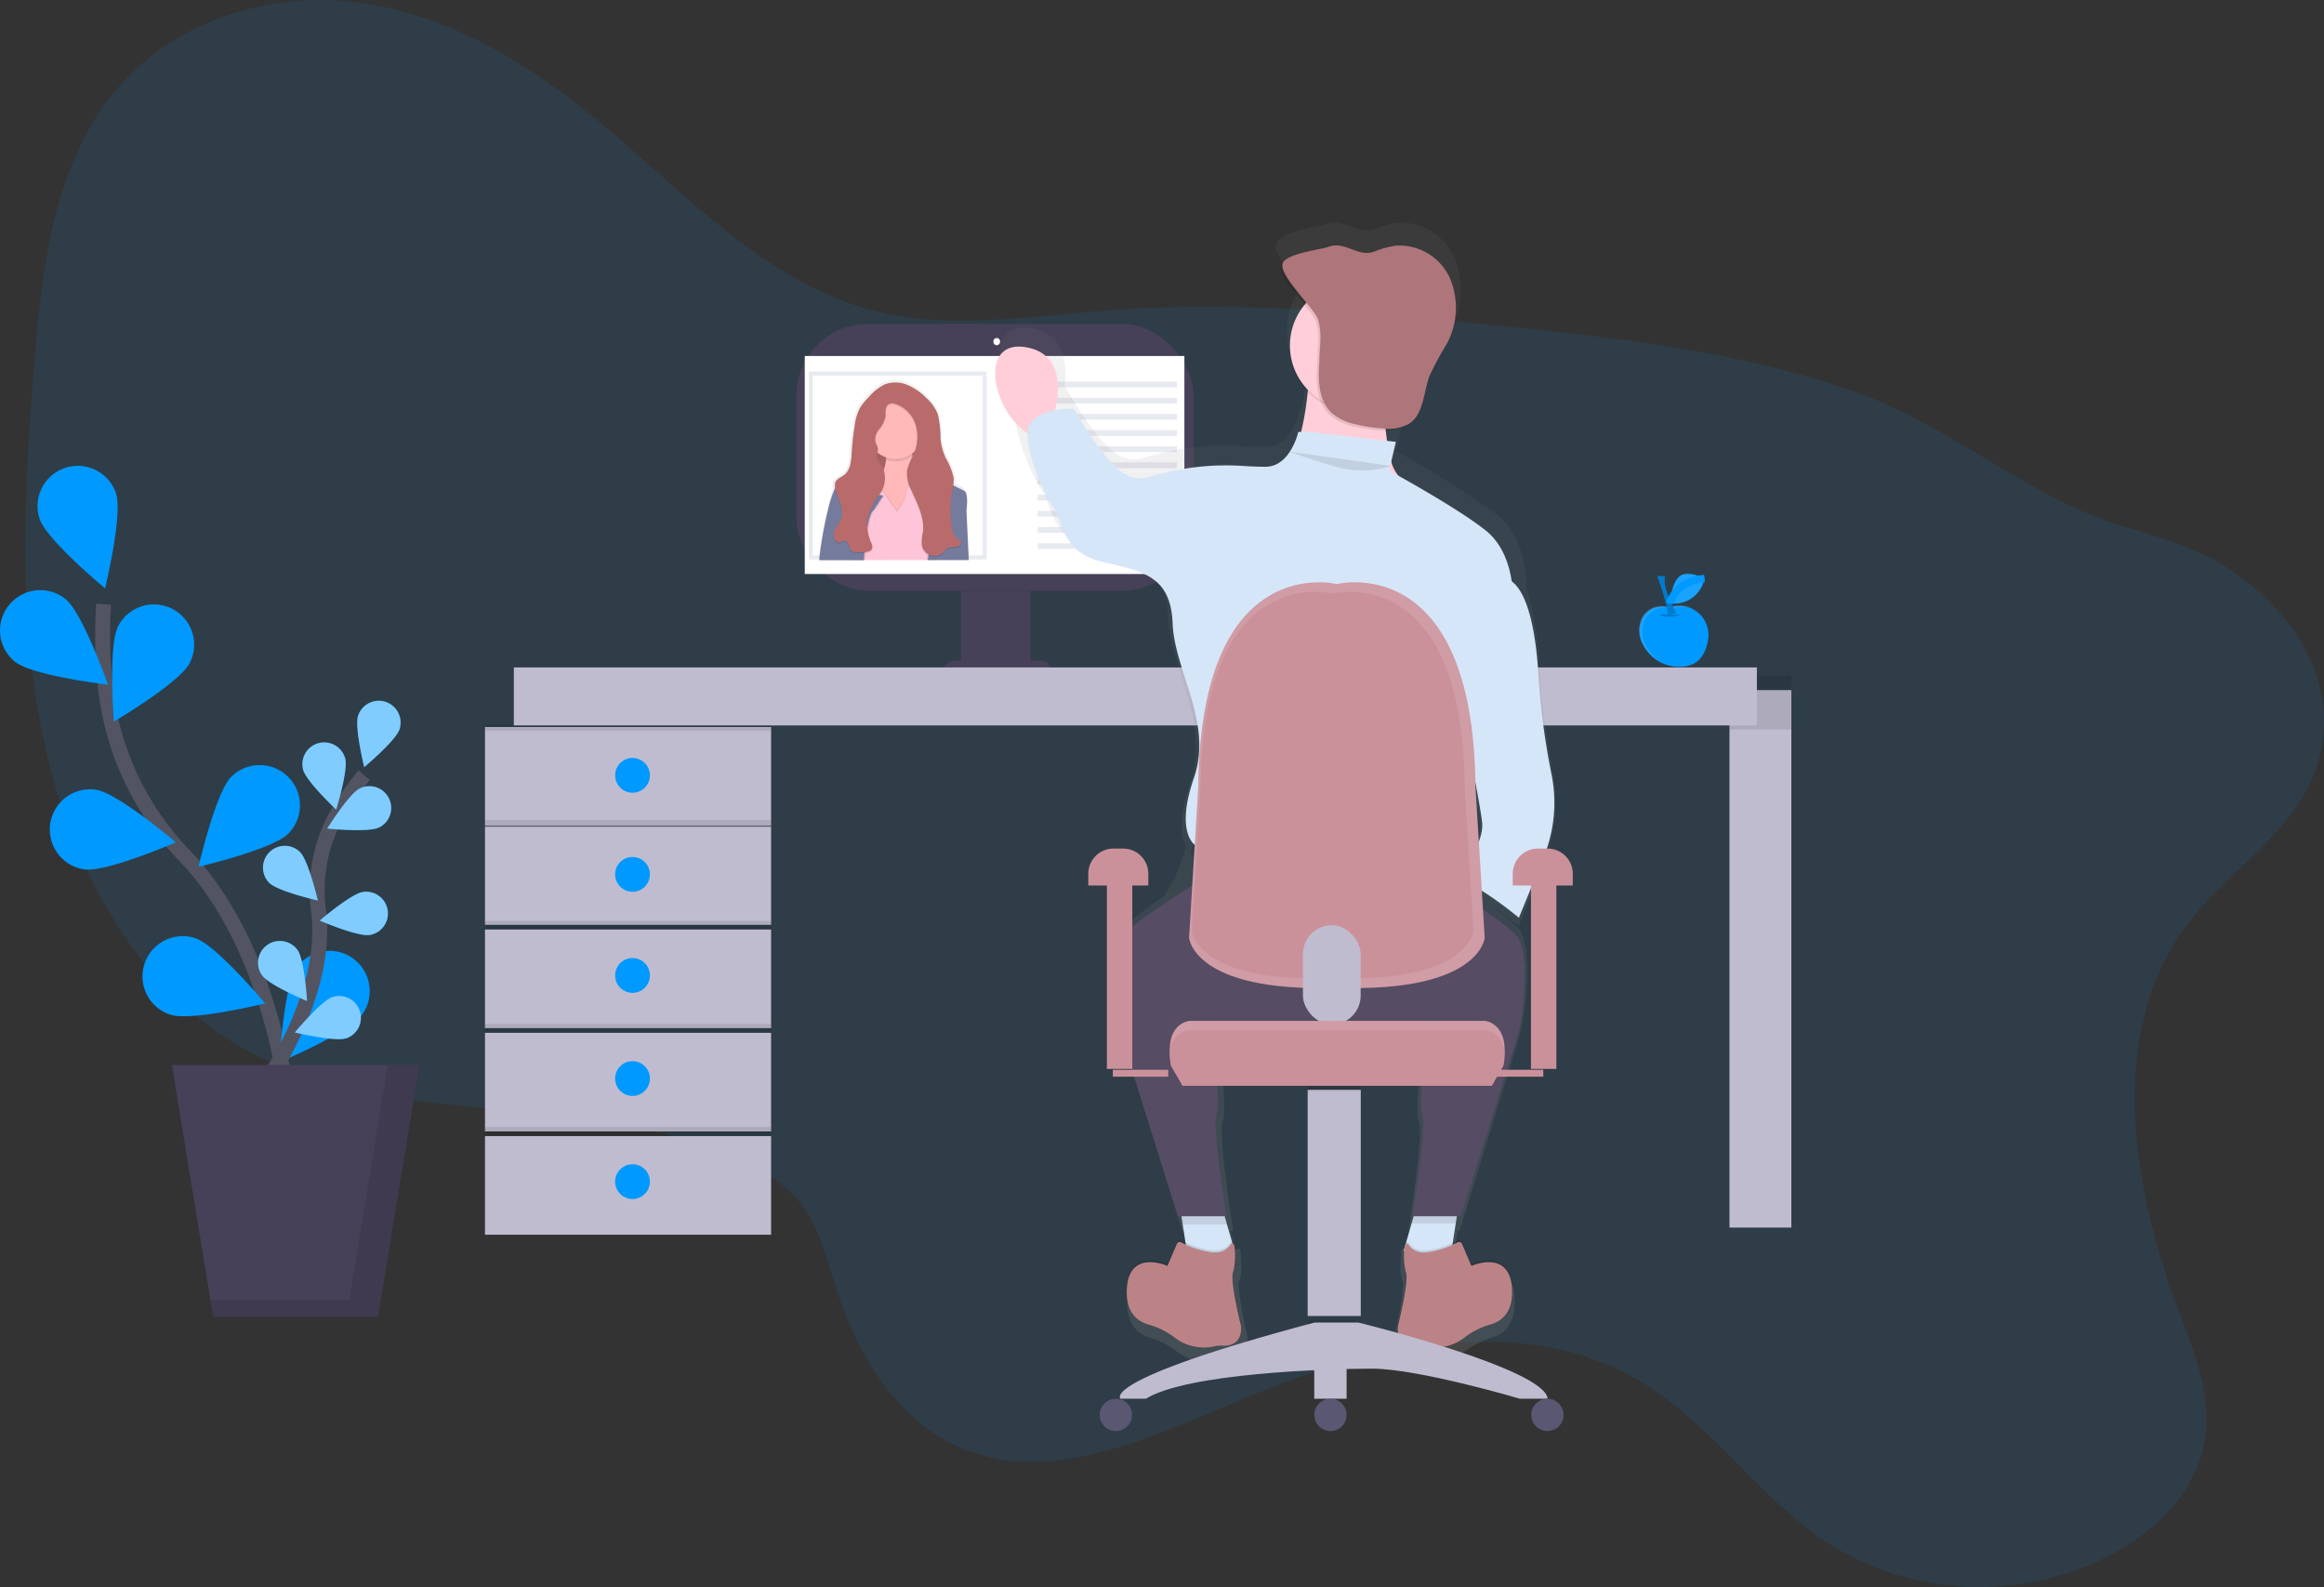 <svg xmlns="http://www.w3.org/2000/svg" xmlns:xlink="http://www.w3.org/1999/xlink" width="311.952" height="213.008" viewBox="0 0 311.952 213.008"><rect x="0" y="0" width="311.952" height="213.008" fill="#333333" stroke="none"/><defs><linearGradient id="a" x1="0.499" y1="1" x2="0.499" y2="-0.001" gradientUnits="objectBoundingBox"><stop offset="0" stop-color="gray" stop-opacity="0.251"/><stop offset="0.54" stop-color="gray" stop-opacity="0.122"/><stop offset="1" stop-color="gray" stop-opacity="0.102"/></linearGradient><linearGradient id="b" x1="0.5" y1="1" x2="0.5" y2="0" xlink:href="#a"/></defs><g transform="translate(0.066 0.009)"><path d="M339.829,181.238c-10.848,14.56-7.268,35.342-1,51.9,2.1,5.543,4.486,11.4,3.4,17.435-1.33,7.372-7.581,12.9-14.079,15.9a38.026,38.026,0,0,1-36.434-2.3c-9.144-5.963-15.581-15.872-24.9-21.55-15.6-9.5-35.852-5.255-53.214,2-12.283,5.131-25.739,11.738-37.709,7-8.423-3.334-14.1-11.82-17.08-20.891-1.441-4.38-2.449-9.134-5.32-12.562a19.6,19.6,0,0,0-6.282-4.645c-21.167-10.841-48.393-4.065-68.914-16.162-13.854-8.169-22.477-24.021-26.06-40.687s-2.7-34.258-1.269-51.55c1.014-12.289,2.618-25.42,10.172-35.077,7.988-10.212,21.377-14.272,33.35-12.671s22.7,8.115,32.1,15.866c11.74,9.689,22.549,21.85,37.16,25.526,9.95,2.5,20.521.732,30.865-.051,17.29-1.306,34.519.2,51.643,1.9,16.392,1.626,32.9,3.442,48.424,8.773,10.986,3.773,19.7,10.9,30.039,15.777,6.742,3.176,14.159,3.914,20.5,8.017,7.83,5.055,14.907,14.01,12.61,24.756C355.662,168.152,345.587,173.511,339.829,181.238Z" transform="translate(-46.385 -57.05)" fill="#09f" opacity="0.1"/><rect width="53.315" height="35.82" rx="9.61" transform="translate(106.824 43.454)" fill="#474059"/><rect width="50.959" height="29.263" transform="translate(107.957 47.77)" fill="#fff"/><ellipse cx="0.449" cy="0.485" rx="0.449" ry="0.485" transform="translate(133.277 45.354)" fill="#fff"/><rect width="9.342" height="9.861" transform="translate(128.925 79.292)" fill="#474059"/><path d="M457.4,326.95h11.418a1.557,1.557,0,0,1,1.557,1.557H455.84A1.557,1.557,0,0,1,457.4,326.95Z" transform="translate(-329.259 -238.314)" fill="#474059"/><rect width="38.405" height="13.234" transform="translate(65.034 97.567)" fill="#c0bccf"/><rect width="8.304" height="72.139" transform="translate(232.084 92.613)" fill="#c0bccf"/><rect width="38.405" height="0.778" transform="translate(65.034 97.296)" opacity="0.1"/><rect width="8.304" height="7.266" transform="translate(232.084 90.646)" opacity="0.1"/><rect width="38.405" height="13.234" transform="translate(65.034 110.887)" fill="#c0bccf"/><circle cx="2.335" cy="2.335" r="2.335" transform="translate(82.503 115.011)" fill="#09f"/><circle cx="2.335" cy="2.335" r="2.335" transform="translate(82.503 101.718)" fill="#09f"/><rect width="38.405" height="13.234" transform="translate(65.034 124.75)" fill="#c0bccf"/><circle cx="2.335" cy="2.335" r="2.335" transform="translate(82.503 128.576)" fill="#09f"/><rect width="38.405" height="13.234" transform="translate(65.034 138.614)" fill="#c0bccf"/><circle cx="2.335" cy="2.335" r="2.335" transform="translate(82.503 142.413)" fill="#09f"/><rect width="38.405" height="13.234" transform="translate(65.034 152.477)" fill="#c0bccf"/><circle cx="2.335" cy="2.335" r="2.335" transform="translate(82.503 156.249)" fill="#09f"/><rect width="38.405" height="1.038" transform="translate(65.034 123.597)" opacity="0.1"/><rect width="38.405" height="1.038" transform="translate(65.034 110.042)" opacity="0.1"/><rect width="38.405" height="1.038" transform="translate(65.034 137.422)" opacity="0.1"/><rect width="38.405" height="1.038" transform="translate(65.034 151.248)" opacity="0.1"/><path d="M115.286,422.689s-.856-25.368-14.581-39.7A38.453,38.453,0,0,1,90.16,361.065a64.681,64.681,0,0,1-.322-11.825" transform="translate(-75.993 -268.157)" fill="none" stroke="#535461" stroke-miterlimit="10" stroke-width="2"/><path d="M56.3,293.974c.939,2.834,8.792,9.342,8.792,9.342S67.5,293.4,66.56,290.57a5.4,5.4,0,1,0-10.258,3.4Z" transform="translate(-51.054 -224.353)" fill="#09f"/><path d="M38.653,358.106c2.335,1.868,12.456,3.067,12.456,3.067s-3.373-9.63-5.709-11.5a5.4,5.4,0,1,0-6.762,8.431Z" transform="translate(-36.68 -269.284)" fill="#09f"/><path d="M67,457.723c2.953.436,12.3-3.633,12.3-3.633s-7.772-6.62-10.722-7.058A5.4,5.4,0,1,0,67,457.723Z" transform="translate(-55.766 -341.048)" fill="#09f"/><path d="M114.048,530.064c2.836.929,12.741-1.51,12.741-1.51s-6.542-7.829-9.378-8.758a5.4,5.4,0,0,0-3.373,10.268Z" transform="translate(-91.259 -393.889)" fill="#09f"/><path d="M105.027,363.183c-1.378,2.647-10.164,7.831-10.164,7.831s-.8-10.169.579-12.819a5.4,5.4,0,0,1,9.586,4.987Z" transform="translate(-79.642 -274.173)" fill="#09f"/><path d="M151.34,443.973c-2.107,2.115-12.04,4.43-12.04,4.43s2.281-9.944,4.385-12.059a5.4,5.4,0,1,1,7.655,7.627Z" transform="translate(-112.719 -332.079)" fill="#09f"/><path d="M192.269,534.558c-1.718,2.439-11.119,6.4-11.119,6.4s.566-10.185,2.286-12.627a5.4,5.4,0,1,1,8.823,6.228Z" transform="translate(-143.71 -398.402)" fill="#09f"/><path d="M176.67,477.177s7.785-11.324,6.42-21.979a20.821,20.821,0,0,1,2.46-12.938,35.029,35.029,0,0,1,3.661-5.26" transform="translate(-140.392 -332.953)" fill="none" stroke="#535461" stroke-miterlimit="10" stroke-width="2"/><path d="M221.517,405.39c-.5,1.536.823,6.9.823,6.9s4.238-3.545,4.738-5.078a2.925,2.925,0,0,0-5.561-1.816Z" transform="translate(-173.518 -309.334)" fill="#09f"/><path d="M193.13,427.632c.413,1.557,4.44,5.343,4.44,5.343s1.63-5.278,1.217-6.84a2.926,2.926,0,1,0-5.657,1.5Z" transform="translate(-152.508 -324.325)" fill="#09f"/><path d="M173.405,480.129c1.144,1.139,6.529,2.372,6.529,2.372s-1.256-5.379-2.4-6.518a2.927,2.927,0,0,0-4.126,4.152Z" transform="translate(-137.335 -361.645)" fill="#09f"/><path d="M170.646,526.816c.937,1.316,6.036,3.441,6.036,3.441s-.33-5.514-1.266-6.83a2.925,2.925,0,0,0-4.77,3.389Z" transform="translate(-135.531 -395.913)" fill="#09f"/><path d="M212.824,451.4c-1.451.711-6.944.14-6.944.14s2.922-4.686,4.375-5.387a2.925,2.925,0,1,1,2.572,5.255Z" transform="translate(-162.022 -340.346)" fill="#09f"/><path d="M208.659,503.878c-1.6.241-6.659-1.933-6.659-1.933s4.191-3.6,5.789-3.841a2.925,2.925,0,0,1,.88,5.784Z" transform="translate(-159.149 -378.397)" fill="#09f"/><path d="M196.013,555.275c-1.534.519-6.9-.779-6.9-.779s3.524-4.253,5.058-4.764a2.926,2.926,0,0,1,1.845,5.553Z" transform="translate(-149.604 -415.931)" fill="#09f"/><path d="M221.517,405.39c-.5,1.536.823,6.9.823,6.9s4.238-3.545,4.738-5.078a2.925,2.925,0,0,0-5.561-1.816Z" transform="translate(-173.518 -309.334)" fill="#fff" opacity="0.5"/><path d="M193.13,427.632c.413,1.557,4.44,5.343,4.44,5.343s1.63-5.278,1.217-6.84a2.926,2.926,0,1,0-5.657,1.5Z" transform="translate(-152.508 -324.325)" fill="#fff" opacity="0.5"/><path d="M173.405,480.129c1.144,1.139,6.529,2.372,6.529,2.372s-1.256-5.379-2.4-6.518a2.927,2.927,0,0,0-4.126,4.152Z" transform="translate(-137.335 -361.645)" fill="#fff" opacity="0.5"/><path d="M170.646,526.816c.937,1.316,6.036,3.441,6.036,3.441s-.33-5.514-1.266-6.83a2.925,2.925,0,0,0-4.77,3.389Z" transform="translate(-135.531 -395.913)" fill="#fff" opacity="0.5"/><path d="M212.824,451.4c-1.451.711-6.944.14-6.944.14s2.922-4.686,4.375-5.387a2.925,2.925,0,1,1,2.572,5.255Z" transform="translate(-162.022 -340.346)" fill="#fff" opacity="0.5"/><path d="M208.659,503.878c-1.6.241-6.659-1.933-6.659-1.933s4.191-3.6,5.789-3.841a2.925,2.925,0,0,1,.88,5.784Z" transform="translate(-159.149 -378.397)" fill="#fff" opacity="0.5"/><path d="M196.013,555.275c-1.534.519-6.9-.779-6.9-.779s3.524-4.253,5.058-4.764a2.926,2.926,0,0,1,1.845,5.553Z" transform="translate(-149.604 -415.931)" fill="#fff" opacity="0.5"/><path d="M116.518,556.748H94.375L88.84,522.98h33.215Z" transform="translate(-65.835 -380.046)" fill="#474059"/><path d="M132.573,522.98,127.4,554.534H108.77l.363,2.214h22.143l5.538-33.768Z" transform="translate(-80.594 -380.046)" opacity="0.1"/><rect width="166.854" height="7.785" transform="translate(68.906 89.571)" fill="#c0bccf"/><rect width="23.873" height="25.231" transform="translate(108.495 49.844)" fill="#e8eaf1"/><rect width="22.835" height="24.133" transform="translate(109.023 50.407)" fill="#fff"/><path d="M451.344,261.107c.319-2.527-.319-2.686-.319-2.686l-.916-.439a3.791,3.791,0,0,0,.018-.446,3.2,3.2,0,0,0,0-.371,8.831,8.831,0,0,0-1.1-2.774,8.321,8.321,0,0,1-.721-2.655,13.581,13.581,0,0,0-.389-3.373,6.067,6.067,0,0,0-1.617-2.219,8.184,8.184,0,0,0-2.595-1.759,4.281,4.281,0,0,0-3.091-.088,6.755,6.755,0,0,0-2.227,1.72,7.848,7.848,0,0,0-1.259,1.531,6.922,6.922,0,0,0-.708,2.315,38.289,38.289,0,0,0-.436,3.869c-.07,1.079-.176,2.307-1.038,2.971-.423.324-1.015.506-1.209,1a1.09,1.09,0,0,0-.062.462,1.844,1.844,0,0,0,.026.392,1.156,1.156,0,0,0,.044.226,17.658,17.658,0,0,0-.623,2.021,53.293,53.293,0,0,0-1.279,7.108h15.393a1.815,1.815,0,0,0,.439,0h4Z" transform="translate(-321.975 -193.088)" fill="url(#a)"/><rect width="8.836" height="6.666" transform="translate(116.193 57.627)" fill="#b96b6b"/><rect width="8.836" height="6.666" transform="translate(116.193 57.627)" opacity="0.1"/><path d="M463.516,281.7l-3.41,4.806-3.578-.309s-4.65.309-1.557-3.257a7.592,7.592,0,0,0,2.076-4.152,3.226,3.226,0,0,0-.221-1.731l3.877-.465a2.891,2.891,0,0,0-.062,1.617C461.144,280.215,463.516,281.7,463.516,281.7Z" transform="translate(-338.187 -216.965)" fill="#ffb9b9"/><path d="M469.052,278.162a3.874,3.874,0,0,1-3.591.573A3.225,3.225,0,0,0,465.24,277l3.877-.465A2.891,2.891,0,0,0,469.052,278.162Z" transform="translate(-346.527 -217.028)" opacity="0.1"/><circle cx="3.877" cy="3.877" r="3.877" transform="translate(116.245 53.826)" fill="#ffb9b9"/><path d="M454.112,296.119a6.322,6.322,0,0,0,1.4-3.1,3.135,3.135,0,0,1,1.861-1.557c1.4-.465,1.24,0,1.24,0l.929,3.721-.309,6.666.156.779H447.91l.778-3.1-.158-2.629.62-4.03,1.861-1.085,1.4,1.861Z" transform="translate(-333.799 -227.625)" opacity="0.1"/><path d="M454.112,296.729a6.322,6.322,0,0,0,1.4-3.1,3.135,3.135,0,0,1,1.861-1.557c1.4-.465,1.24,0,1.24,0l.929,3.721-.309,6.666.156.778H447.91l.778-3.1-.156-2.636.62-4.03,1.861-1.085,1.4,1.861Z" transform="translate(-333.799 -228.069)" fill="#fec5d9"/><path d="M441.331,292.09l-4.806.779s-.779-.156-1.7,3.565a52.944,52.944,0,0,0-1.24,6.975h5.994s.361-6.2,1.3-6.666l1.3-2.006s-2.076-.163-1.77-1.248A2.2,2.2,0,0,1,441.331,292.09Z" transform="translate(-323.524 -228.234)" opacity="0.1"/><path d="M440.746,292.09l-4.806.779s-.779-.156-1.7,3.565A52.941,52.941,0,0,0,433,303.406h5.994s.361-6.2,1.3-6.666l1.3-2.006s-2.076-.164-1.77-1.248A2.191,2.191,0,0,1,440.746,292.09Z" transform="translate(-323.105 -228.234)" fill="#747b9c"/><path d="M484.36,290.3l5.115,2.481s.62.156.309,2.636l.309,6.666h-5.5a19.88,19.88,0,0,0,.234-6.355A42.485,42.485,0,0,1,484.36,290.3Z" transform="translate(-360.297 -226.924)" opacity="0.1"/><path d="M485,290.3l5.115,2.481s.62.156.309,2.636l.309,6.666h-5.512a19.88,19.88,0,0,0,.234-6.355A42.479,42.479,0,0,1,485,290.3Z" transform="translate(-360.76 -226.924)" fill="#747b9c"/><path d="M446.2,250.628a3.865,3.865,0,0,1-.856,1.666,2.091,2.091,0,0,0-.47,1.765c.078.234.231.441.285.682.093.415-.117.843-.08,1.266.049.581.542,1.012.815,1.526a3.7,3.7,0,0,1-.488,3.493,10.2,10.2,0,0,0-1.643,3.275,6.609,6.609,0,0,0,.566,3.322,1.038,1.038,0,0,1,.088.667c-.119.358-.568.465-.947.49a10,10,0,0,1-1.243,0,1.038,1.038,0,0,1-.454-.1c-.285-.156-.371-.519-.477-.82s-.34-.644-.664-.61c-.213.023-.379.205-.589.241a.607.607,0,0,1-.519-.213,1.449,1.449,0,0,1-.039-1.6,10.582,10.582,0,0,0,.812-1.495c.418-1.349-.628-2.686-.849-4.082a1.317,1.317,0,0,1,.036-.685c.189-.483.763-.662,1.173-.978.838-.651.942-1.858,1.009-2.917a38.045,38.045,0,0,1,.4-3.8,6.858,6.858,0,0,1,.685-2.271,7.683,7.683,0,0,1,1.22-1.5,6.473,6.473,0,0,1,2.159-1.687,4.1,4.1,0,0,1,2.995.086,7.928,7.928,0,0,1,2.52,1.741,5.954,5.954,0,0,1,1.557,2.177,13.846,13.846,0,0,1,.376,3.321,8.25,8.25,0,0,0,.7,2.595,8.757,8.757,0,0,1,1.069,2.725,9.2,9.2,0,0,1-.314,2.322,15.246,15.246,0,0,0,.044,4.066,3.272,3.272,0,0,0,.2.958,3.422,3.422,0,0,0,.924,1.108.4.4,0,0,1,.163.259.314.314,0,0,1-.122.228c-.47.418-1.282.109-1.79.48a2.876,2.876,0,0,0-.387.41,1.744,1.744,0,0,1-2.987-.81,5.587,5.587,0,0,1,.14-1.848c.234-1.949-.763-3.8-1.557-5.595a4.878,4.878,0,0,1-.576-2.655,8.383,8.383,0,0,1,.817-2.045,5.759,5.759,0,0,0,.259-4.308,4.269,4.269,0,0,0-2.2-2.39c-.368-.166-.893-.394-1.279-.171C446.061,249.289,446.256,250.047,446.2,250.628Z" transform="translate(-327.411 -194.534)" opacity="0.1"/><path d="M446.2,250.021a3.865,3.865,0,0,1-.856,1.666,2.091,2.091,0,0,0-.47,1.765c.078.234.231.441.285.682.093.415-.117.843-.08,1.266.049.581.542,1.012.815,1.526a3.7,3.7,0,0,1-.488,3.493,10.2,10.2,0,0,0-1.643,3.275,6.609,6.609,0,0,0,.566,3.322,1.038,1.038,0,0,1,.088.667c-.119.358-.568.465-.947.49a9.995,9.995,0,0,1-1.243,0,1.039,1.039,0,0,1-.454-.1c-.285-.156-.371-.519-.477-.82s-.34-.644-.664-.61c-.213.023-.379.205-.589.241a.607.607,0,0,1-.519-.213,1.449,1.449,0,0,1-.039-1.6,10.581,10.581,0,0,0,.812-1.495c.418-1.349-.628-2.686-.849-4.082a1.317,1.317,0,0,1,.036-.685c.189-.483.763-.662,1.173-.978.838-.651.942-1.858,1.009-2.917a38.048,38.048,0,0,1,.42-3.8,6.858,6.858,0,0,1,.685-2.271,7.683,7.683,0,0,1,1.22-1.5,6.473,6.473,0,0,1,2.159-1.687,4.1,4.1,0,0,1,2.995.086,7.928,7.928,0,0,1,2.514,1.726,5.952,5.952,0,0,1,1.557,2.177,13.842,13.842,0,0,1,.376,3.322,8.25,8.25,0,0,0,.7,2.595,8.755,8.755,0,0,1,1.069,2.725,9.2,9.2,0,0,1-.314,2.322,15.245,15.245,0,0,0,.044,4.066,3.273,3.273,0,0,0,.2.963,3.423,3.423,0,0,0,.924,1.108.4.4,0,0,1,.163.259.314.314,0,0,1-.122.228c-.47.418-1.282.109-1.79.48a2.879,2.879,0,0,0-.387.41,1.744,1.744,0,0,1-2.987-.81,5.586,5.586,0,0,1,.14-1.848c.234-1.949-.763-3.8-1.557-5.595a4.877,4.877,0,0,1-.576-2.655,8.382,8.382,0,0,1,.817-2.045,5.759,5.759,0,0,0,.26-4.308,4.269,4.269,0,0,0-2.2-2.39c-.368-.166-.893-.394-1.279-.171C446.061,248.682,446.256,249.442,446.2,250.021Z" transform="translate(-327.41 -194.09)" fill="#b96b6b"/><rect width="18.684" height="0.778" transform="translate(139.22 51.213)" fill="#e8eaf1"/><rect width="18.684" height="0.778" transform="translate(139.22 53.382)" fill="#e8eaf1"/><rect width="18.684" height="0.778" transform="translate(139.22 55.55)" fill="#e8eaf1"/><rect width="18.684" height="0.778" transform="translate(139.22 57.719)" fill="#e8eaf1"/><rect width="18.684" height="0.778" transform="translate(139.22 59.887)" fill="#e8eaf1"/><rect width="18.684" height="0.778" transform="translate(139.22 62.056)" fill="#e8eaf1"/><rect width="18.684" height="0.778" transform="translate(139.22 64.225)" fill="#e8eaf1"/><rect width="18.684" height="0.778" transform="translate(139.22 66.393)" fill="#e8eaf1"/><rect width="18.684" height="0.778" transform="translate(139.22 68.562)" fill="#e8eaf1"/><rect width="18.684" height="0.778" transform="translate(139.22 70.73)" fill="#e8eaf1"/><rect width="18.684" height="0.778" transform="translate(139.22 72.899)" fill="#e8eaf1"/><path d="M584,257.787a21.313,21.313,0,0,0,1.105-12.09,109.292,109.292,0,0,1-1.85-14.688,36.62,36.62,0,0,0-1.653-9.781h0s.272-6.438-3.83-9.795-13.678-8.675-13.678-8.675l.958-4.157h-.039a3.516,3.516,0,0,0,1.562-1.054c1.619-1.506,1.643-4.27,2.411-6.471a43.591,43.591,0,0,1,2.494-4.75,11.3,11.3,0,0,0,.439-9.486,7.847,7.847,0,0,0-7.707-4.728,13.207,13.207,0,0,0-3,.858c-2.3.861-4.118-1.575-6.42-.712-1.155.433-5.465.9-6.4,2.163a1.128,1.128,0,0,0-.441.634c-.244,1.225,1.866,3.677,3.43,5.635a9.328,9.328,0,0,0-1.926,5.7q0,.07,0,.141v.141a9.317,9.317,0,0,0,2.582,6.463c-.132,1.23-.33,2.615-.612,4.033h-.19s-1.095,5.037-4.65,5.037c-.95,0-2.247-.061-3.633-.146a35.857,35.857,0,0,0-12.412,1.52,4.526,4.526,0,0,1-4.188-.532c-3.052-2.342-6.337-8.305-6.786-9.136.343-2.419.3-6.849-4.43-7.654-5.54-.943-5.237,5.881-2.05,10.222a2.842,2.842,0,0,0-.156.673c-.273,3.638,3.01,10.355,3.83,11.193s.841,6.154,6.576,7.563,9.861,1.958,10.12,8.956,5.745,14.272,3.01,22.389c-1.643,4.871-1.214,7.423-.61,8.683-.049.166-.1.328-.148.5a20.4,20.4,0,0,1-2.252,5.241c-.2.276-.389.574-.573.883a35.874,35.874,0,0,0-5.449,4.295c-1.915,2.24-1.1,11.193,0,14.832s7.933,25.746,7.933,25.746h.26l.083.552.275,1.832a2.557,2.557,0,0,1-.259-.171.422.422,0,0,0-.369-.069.452.452,0,0,0-.287.257L533.737,313s-5.47-2.513-5.75,3.365v.673c-.013,3.125,1.606,4.289,2.995,4.708a11.15,11.15,0,0,1,3.565,1.76,6.665,6.665,0,0,0,5.6,1.473,5.221,5.221,0,0,1,1.4-.138,2.288,2.288,0,0,0,2.595-2.609,4.808,4.808,0,0,0,0-.552,47.686,47.686,0,0,1-1.2-6.9,1.7,1.7,0,0,1,.109-.645,4.88,4.88,0,0,0,.241-1.95q0-1.058-.1-2.1a.319.319,0,0,0-.235-.272.3.3,0,0,0-.323.136l-.044.063c-.176-.621-.381-1.346-.573-2.03l-.158-.552h.368s-2.193-13.739-1.373-14.843c.537-.731-.33-9.478-.994-15.447,6.664.45,17.285-.8,24.551-1.189a8.885,8.885,0,0,0,3.968-1.175c-.657,5.66-1.876,16.972-1.264,17.808.82,1.12-1.367,14.831-1.367,14.831h.33l-.119.419h.042c-.2.725-.423,1.506-.612,2.171l-.044-.063a.3.3,0,0,0-.325-.135.319.319,0,0,0-.233.276q-.1,1.046-.1,2.1a5.29,5.29,0,0,0,.241,1.95,1.7,1.7,0,0,1,.109.645,47.31,47.31,0,0,1-1.2,6.9,4.835,4.835,0,0,0,0,.552,2.28,2.28,0,0,0,2.595,2.609,5.222,5.222,0,0,1,1.4.138,6.692,6.692,0,0,0,5.6-1.473,11.149,11.149,0,0,1,3.566-1.76c1.388-.419,3.008-1.583,2.995-4.708v-.673c-.288-5.873-5.758-3.36-5.758-3.36l-1.344-3.183a.452.452,0,0,0-.287-.257.422.422,0,0,0-.369.069,2.531,2.531,0,0,1-.26.171l.361-2.391h.26s6.838-22.108,7.933-25.746,1.915-12.594,0-14.832a36.111,36.111,0,0,0-5.525-4.35,51.354,51.354,0,0,1,5.525,4.071Zm-11.812,2.805-.869-.552a4.373,4.373,0,0,0-.657-.908,7.238,7.238,0,0,1-.67-.8c-.534-1.718-2.509-8.827.125-12.492,1.912-2.67,2.058-7.828,1.907-11.232,1.3,6.761,3.114,16.274,3.29,18.227C575.533,255.274,573.182,259.111,572.191,260.592Z" transform="translate(-376.75 -142.229)" fill="url(#b)"/><path d="M723.266,654.184l-1.038,6.747-6.228-1.3s1.3-4.411,1.557-5.449.259,0,.259,0Z" transform="translate(-527.655 -491.76)" fill="#d6e6f9"/><path d="M615.266,659.633l-6.228,1.3-.719-4.671L608,654.184h5.449s0-1.038.259,0c.093.374.322,1.188.579,2.076C614.747,657.832,615.266,659.633,615.266,659.633Z" transform="translate(-449.606 -491.76)" fill="#d6e6f9"/><path d="M614.308,656.26h-5.968l-.319-2.076h5.449s0-1.038.259,0C613.822,654.557,614.051,655.372,614.308,656.26Z" transform="translate(-449.656 -491.926)" opacity="0.1"/><path d="M719.79,655.76h5.968l.319-2.076h-5.455s0-1.038-.26,0C720.275,654.057,720.047,654.872,719.79,655.76Z" transform="translate(-530.436 -491.561)" opacity="0.1"/><path d="M744.785,340.5s3.373.26,4.152,12.456a99.179,99.179,0,0,0,1.767,13.623,19.343,19.343,0,0,1-1.038,11.2l-3.324,8.133s-6.228-5.19-8.3-4.93c0,0,3.633-4.93,3.373-7.785S737,349.842,737,349.842Z" transform="translate(-542.525 -262.746)" fill="#d6e6f9"/><path d="M585.751,489.5s-8.044,4.93-9.861,7.006-1.038,10.38,0,13.753,7.525,23.873,7.525,23.873H589.9s-2.076-12.715-1.3-13.753-1.557-19.462-1.557-19.462Z" transform="translate(-425.343 -370.902)" fill="#5f546f"/><path d="M723.152,489.5s8.044,4.93,9.861,7.006,1.038,10.38,0,13.753-7.525,23.873-7.525,23.873H719s2.076-12.715,1.3-13.753,1.557-19.462,1.557-19.462Z" transform="translate(-529.479 -370.902)" fill="#5f546f"/><path d="M585.751,489.5s-8.044,4.93-9.861,7.006-1.038,10.38,0,13.753,7.525,23.873,7.525,23.873H589.9s-2.076-12.715-1.3-13.753-1.557-19.462-1.557-19.462Z" transform="translate(-425.343 -370.902)" opacity="0.1"/><path d="M723.152,489.5s8.044,4.93,9.861,7.006,1.038,10.38,0,13.753-7.525,23.873-7.525,23.873H719s2.076-12.715,1.3-13.753,1.557-19.462,1.557-19.462Z" transform="translate(-529.479 -370.902)" opacity="0.1"/><path d="M658.387,231.234s0,10.12-3.633,15.31,16.608.779,16.608.779a5.39,5.39,0,0,1-1.946-2.725c-1.069-3.807-1.474-10.512.13-13.364C671.881,227.082,658.387,231.234,658.387,231.234Z" transform="translate(-482.688 -182.474)" fill="#ffced8"/><circle cx="8.563" cy="8.563" r="8.563" transform="translate(173.079 38.072)" opacity="0.1"/><circle cx="8.563" cy="8.563" r="8.563" transform="translate(173.079 37.8)" fill="#ffced8"/><path d="M631.977,515.061c-9.282.41-24.722,2.138-27.063-.426-3.776-4.134-2.437-7.855-.488-10.12a13.783,13.783,0,0,0,2-3.866c.187-.5.361-1,.519-1.482a4.978,4.978,0,0,1,4.853-3.127h18.743a4.979,4.979,0,0,1,4.858,3.148,8.327,8.327,0,0,0,1.194,2.426,5.88,5.88,0,0,0,.958,1.038c.945.8,1.557,2.53,1.954,4.432C640.346,511.111,636.8,514.848,631.977,515.061Z" transform="translate(-444.46 -376.517)" fill="#5f546f"/><path d="M631.977,515.061c-9.282.41-24.722,2.138-27.063-.426-3.776-4.134-2.437-7.855-.488-10.12a13.783,13.783,0,0,0,2-3.866c.187-.5.361-1,.519-1.482a4.978,4.978,0,0,1,4.853-3.127h18.743a4.979,4.979,0,0,1,4.858,3.148,8.327,8.327,0,0,0,1.194,2.426,5.88,5.88,0,0,0,.958,1.038c.945.8,1.557,2.53,1.954,4.432C640.346,511.111,636.8,514.848,631.977,515.061Z" transform="translate(-444.46 -376.517)" opacity="0.1"/><path d="M592.071,670.451a12.091,12.091,0,0,1-3.755-1.256.413.413,0,0,0-.623.174l-1.272,2.961s-5.19-2.335-5.449,3.114c-.151,3.179,1.464,4.326,2.836,4.731A10.675,10.675,0,0,1,587.2,681.8a6.445,6.445,0,0,0,5.309,1.367,5.058,5.058,0,0,1,1.331-.13c.968.031,2.636-.26,2.452-2.67,0,0-1.557-6.228-1.038-7.266a8.99,8.99,0,0,0,.135-3.493.288.288,0,0,0-.519-.132,2.284,2.284,0,0,1-2,1.038A3.638,3.638,0,0,1,592.071,670.451Z" transform="translate(-429.784 -502.706)" opacity="0.1"/><path d="M592.071,671.451a12.091,12.091,0,0,1-3.755-1.256.412.412,0,0,0-.623.174l-1.272,2.961s-5.19-2.335-5.449,3.114c-.151,3.179,1.464,4.326,2.836,4.731A10.675,10.675,0,0,1,587.2,682.8a6.444,6.444,0,0,0,5.309,1.367,5.063,5.063,0,0,1,1.331-.13c.968.031,2.636-.26,2.452-2.67,0,0-1.557-6.228-1.038-7.266a8.99,8.99,0,0,0,.135-3.493.288.288,0,0,0-.519-.132,2.283,2.283,0,0,1-2,1.038A3.638,3.638,0,0,1,592.071,671.451Z" transform="translate(-429.784 -503.434)" fill="#bc8387"/><path d="M716.2,670.451a12.092,12.092,0,0,0,3.755-1.256.413.413,0,0,1,.623.174l1.264,2.961s5.19-2.335,5.449,3.114c.151,3.179-1.464,4.326-2.836,4.731a10.676,10.676,0,0,0-3.374,1.632,6.444,6.444,0,0,1-5.309,1.368,5.059,5.059,0,0,0-1.331-.13c-.968.031-2.636-.259-2.452-2.67,0,0,1.557-6.228,1.038-7.266a8.989,8.989,0,0,1-.135-3.493.288.288,0,0,1,.519-.132,2.283,2.283,0,0,0,2,1.038A3.633,3.633,0,0,0,716.2,670.451Z" transform="translate(-524.397 -502.706)" opacity="0.1"/><path d="M716.2,671.451a12.092,12.092,0,0,0,3.755-1.256.412.412,0,0,1,.623.174l1.264,2.961s5.19-2.335,5.449,3.114c.151,3.179-1.464,4.326-2.836,4.731a10.673,10.673,0,0,0-3.374,1.632,6.444,6.444,0,0,1-5.309,1.367,5.064,5.064,0,0,0-1.331-.13c-.968.031-2.636-.259-2.452-2.67,0,0,1.557-6.228,1.038-7.266a8.989,8.989,0,0,1-.135-3.493.288.288,0,0,1,.519-.132,2.284,2.284,0,0,0,2,1.038A3.637,3.637,0,0,0,716.2,671.451Z" transform="translate(-524.397 -503.434)" fill="#bc8387"/><path d="M526.17,236.829s2.336-7.525-3.892-8.563-4.671,8.044,0,11.418S526.17,236.829,526.17,236.829Z" transform="translate(-384.654 -181.679)" fill="#ffced8"/><path d="M641.866,465.693c-7.266,11.937-31.658-1.557-31.658-1.557a2.6,2.6,0,0,1-.978-1.349c.2-.631.384-1.261.55-1.861A5.356,5.356,0,0,1,614.954,457h19.981a5.348,5.348,0,0,1,5.174,3.952A11.314,11.314,0,0,0,641.381,464C641.638,465.044,641.866,465.693,641.866,465.693Z" transform="translate(-449.498 -348.278)" opacity="0.1"/><path d="M563.842,258.6h-1.557s-1.038,4.671-4.411,4.671c-.9,0-2.13-.054-3.454-.138a34.752,34.752,0,0,0-11.776,1.409,4.375,4.375,0,0,1-3.973-.493c-3.114-2.335-6.487-8.563-6.487-8.563s-5.968-.259-6.228,3.114,2.854,9.6,3.633,10.38.778,5.709,6.228,7.006,9.342,1.816,9.6,8.3,5.449,13.234,2.854,20.759.259,9.082.259,9.082,24.392,13.494,31.658,1.557c0,0-2.854-8.044,0-11.937s1.557-13.494,1.557-13.494l9.342-9.342s.26-5.968-3.633-9.082-12.975-8.044-12.975-8.044l.908-3.856Z" transform="translate(-388.081 -200.633)" fill="#d6e6f9"/><path d="M658.884,194.474c-.2,2.442-.119,5.229,1.687,6.887a7.213,7.213,0,0,0,3.241,1.505,20.707,20.707,0,0,0,3.739.553,5.651,5.651,0,0,0,3.348-.615c1.982-1.279,1.936-4.123,2.73-6.347a40.822,40.822,0,0,1,2.367-4.411,10.26,10.26,0,0,0,.415-8.794,7.448,7.448,0,0,0-7.31-4.372,12.75,12.75,0,0,0-2.854.8c-2.185.8-3.905-1.461-6.09-.662-1.194.436-5.937.916-6.228,2.335-.345,1.687,4.245,5.893,4.741,7.37C659.32,190.621,658.884,192.528,658.884,194.474Z" transform="translate(-482.127 -145.642)" opacity="0.1"/><path d="M659.884,193.474c-.2,2.442-.119,5.229,1.687,6.887a7.213,7.213,0,0,0,3.241,1.505,20.708,20.708,0,0,0,3.739.553,5.651,5.651,0,0,0,3.348-.615c1.982-1.279,1.936-4.123,2.73-6.347a40.852,40.852,0,0,1,2.367-4.411,10.259,10.259,0,0,0,.415-8.794,7.448,7.448,0,0,0-7.31-4.372,12.748,12.748,0,0,0-2.854.8c-2.185.8-3.905-1.461-6.09-.662-1.194.436-5.937.916-6.228,2.335-.345,1.687,4.245,5.893,4.741,7.37C660.319,189.621,659.884,191.528,659.884,193.474Z" transform="translate(-482.849 -144.915)" fill="#ae767a"/><path d="M659.52,280.49s1.557.651,5.968,1.949a13.106,13.106,0,0,0,7.785,0" transform="translate(-486.58 -219.905)" opacity="0.1"/><path d="M614.5,423.4s7.266.415,9.6,3.529,3.114,4.152,5.968,4.152,11.937.519,13.234,1.038" transform="translate(-453.462 -323.926)" opacity="0.1"/><rect width="4.339" height="4.959" transform="translate(176.349 182.763)" fill="#c0bccf"/><rect width="3.41" height="25.103" transform="translate(205.435 118.353)" fill="#cb919b"/><rect width="7.437" height="0.929" transform="translate(199.656 143.573)" fill="#cb919b"/><rect width="3.41" height="25.103" transform="translate(148.513 118.353)" fill="#cb919b"/><rect width="7.437" height="0.929" transform="translate(149.309 143.573)" fill="#cb919b"/><rect width="7.128" height="30.374" transform="translate(175.463 146.247)" fill="#c0bccf"/><path d="M627.306,395.422c19.2.67,19.836-6.687,19.836-6.687l-1.24-20.4c-.309-31.77-18.6-27.088-18.6-27.088s-18.286-4.671-18.6,27.088l-1.24,20.4S608.09,396.092,627.306,395.422Z" transform="translate(-447.918 -262.858)" fill="#cb919b"/><path d="M627.306,395.422c19.2.67,19.836-6.687,19.836-6.687l-1.24-20.4c-.309-31.77-18.6-27.088-18.6-27.088s-18.286-4.671-18.6,27.088l-1.24,20.4S608.09,396.092,627.306,395.422Z" transform="translate(-447.918 -262.858)" fill="#fff" opacity="0.1"/><path d="M627.964,397.786c18.315.638,18.9-6.376,18.9-6.376l-1.181-19.444c-.3-30.28-17.723-25.817-17.723-25.817s-17.428-4.463-17.723,25.817l-1.181,19.444S609.649,398.425,627.964,397.786Z" transform="translate(-449.147 -266.495)" fill="#cb919b"/><rect width="7.748" height="13.328" rx="3.874" transform="translate(174.828 124.169)" fill="#c0bccf"/><path d="M676.688,705.116V706.2H669.57v-1.074l.62-.164h5.888Z" transform="translate(-494.107 -527.771)" opacity="0.1"/><path d="M571.368,716.367s-3.1-2.478,26.043-10.227H603.3s25.1,6.191,25.4,10.227h-3.719s-13.636-4.035-19.836-4.035-24.795.62-30.361,4.03Z" transform="translate(-421.028 -528.645)" fill="#c0bccf"/><path d="M529.973,419.77h1.31a3.373,3.373,0,0,1,3.373,3.373v1.586H526.6v-1.586A3.373,3.373,0,0,1,529.973,419.77Z" transform="translate(-380.582 -305.885)" fill="#cb919b"/><path d="M735.373,419.77h1.31a3.373,3.373,0,0,1,3.373,3.373v1.586H732v-1.586A3.373,3.373,0,0,1,735.373,419.77Z" transform="translate(-529.009 -305.885)" fill="#cb919b"/><circle cx="2.169" cy="2.169" r="2.169" transform="translate(147.551 187.722)" fill="#5a5773"/><circle cx="2.169" cy="2.169" r="2.169" transform="translate(176.349 187.722)" fill="#5a5773"/><circle cx="2.169" cy="2.169" r="2.169" transform="translate(205.477 187.722)" fill="#5a5773"/><rect width="7.128" height="1.24" transform="translate(175.463 145.203)" opacity="0.1"/><path d="M619.774,570.307h20.759l1.557-3.1c.929-5.268-2.478-5.579-2.478-5.579H599.938s-3.41.309-2.478,5.579l1.557,3.1Z" transform="translate(-440.35 -424.621)" fill="#cb919b"/><path d="M619.774,570.307h20.759l1.557-3.1c.929-5.268-2.478-5.579-2.478-5.579H599.938s-3.41.309-2.478,5.579l1.557,3.1Z" transform="translate(-440.35 -424.621)" fill="#fff" opacity="0.1"/><path d="M619.774,573.84h20.759l1.557-2.657c.929-4.515-2.478-4.782-2.478-4.782H599.938s-3.41.26-2.478,4.782l1.557,2.657Z" transform="translate(-440.35 -428.135)" fill="#cb919b"/><path d="M833.716,356.779a2.952,2.952,0,0,0-3.508,1.3,3.809,3.809,0,0,0,.049,3.667,5.378,5.378,0,0,0,5.216,2.956c2.481-.132,3.3-2.024,3.529-3.786a3.892,3.892,0,0,0-5.164-4.152Z" transform="translate(-609.768 -275.229)" fill="#09f"/><path d="M830.778,361.614a3.809,3.809,0,0,1-.049-3.667,2.986,2.986,0,0,1,3.508-1.3l.122-.044a3.853,3.853,0,0,1,2.784.062,3.856,3.856,0,0,0-3.285-.314l-.122.044a2.952,2.952,0,0,0-3.508,1.3,3.809,3.809,0,0,0,.049,3.667,5.693,5.693,0,0,0,2.675,2.535A5.872,5.872,0,0,1,830.778,361.614Z" transform="translate(-609.878 -274.936)" fill="#fff" opacity="0.1"/><path d="M840.3,361.34s.877.69,3.013,0" transform="translate(-617.694 -278.87)" opacity="0.2"/><path d="M839.58,342s1.505,4.079,1.38,5.146l1.191-.125s-2.009-3.576-1.505-5.019Z" transform="translate(-617.195 -264.691)" fill="#09f"/><path d="M839.58,342s1.505,4.079,1.38,5.146l1.191-.125s-2.009-3.576-1.505-5.019Z" transform="translate(-617.195 -264.691)" opacity="0.2"/><path d="M849.983,341.579s-2.369-1.212-3.43-.21-1.222,3.56-1.222,3.56A4.135,4.135,0,0,0,849.983,341.579Z" transform="translate(-621.25 -263.962)" fill="#09f"/><path d="M849.983,341.579s-2.369-1.212-3.43-.21-1.222,3.56-1.222,3.56A4.135,4.135,0,0,0,849.983,341.579Z" transform="translate(-621.25 -263.962)" fill="#fff" opacity="0.1"/><path d="M845.33,346.66s.623-2.971,4.653-3.35" transform="translate(-621.25 -265.676)" fill="none" stroke="#09f" stroke-miterlimit="10" stroke-width="1"/></g></svg>